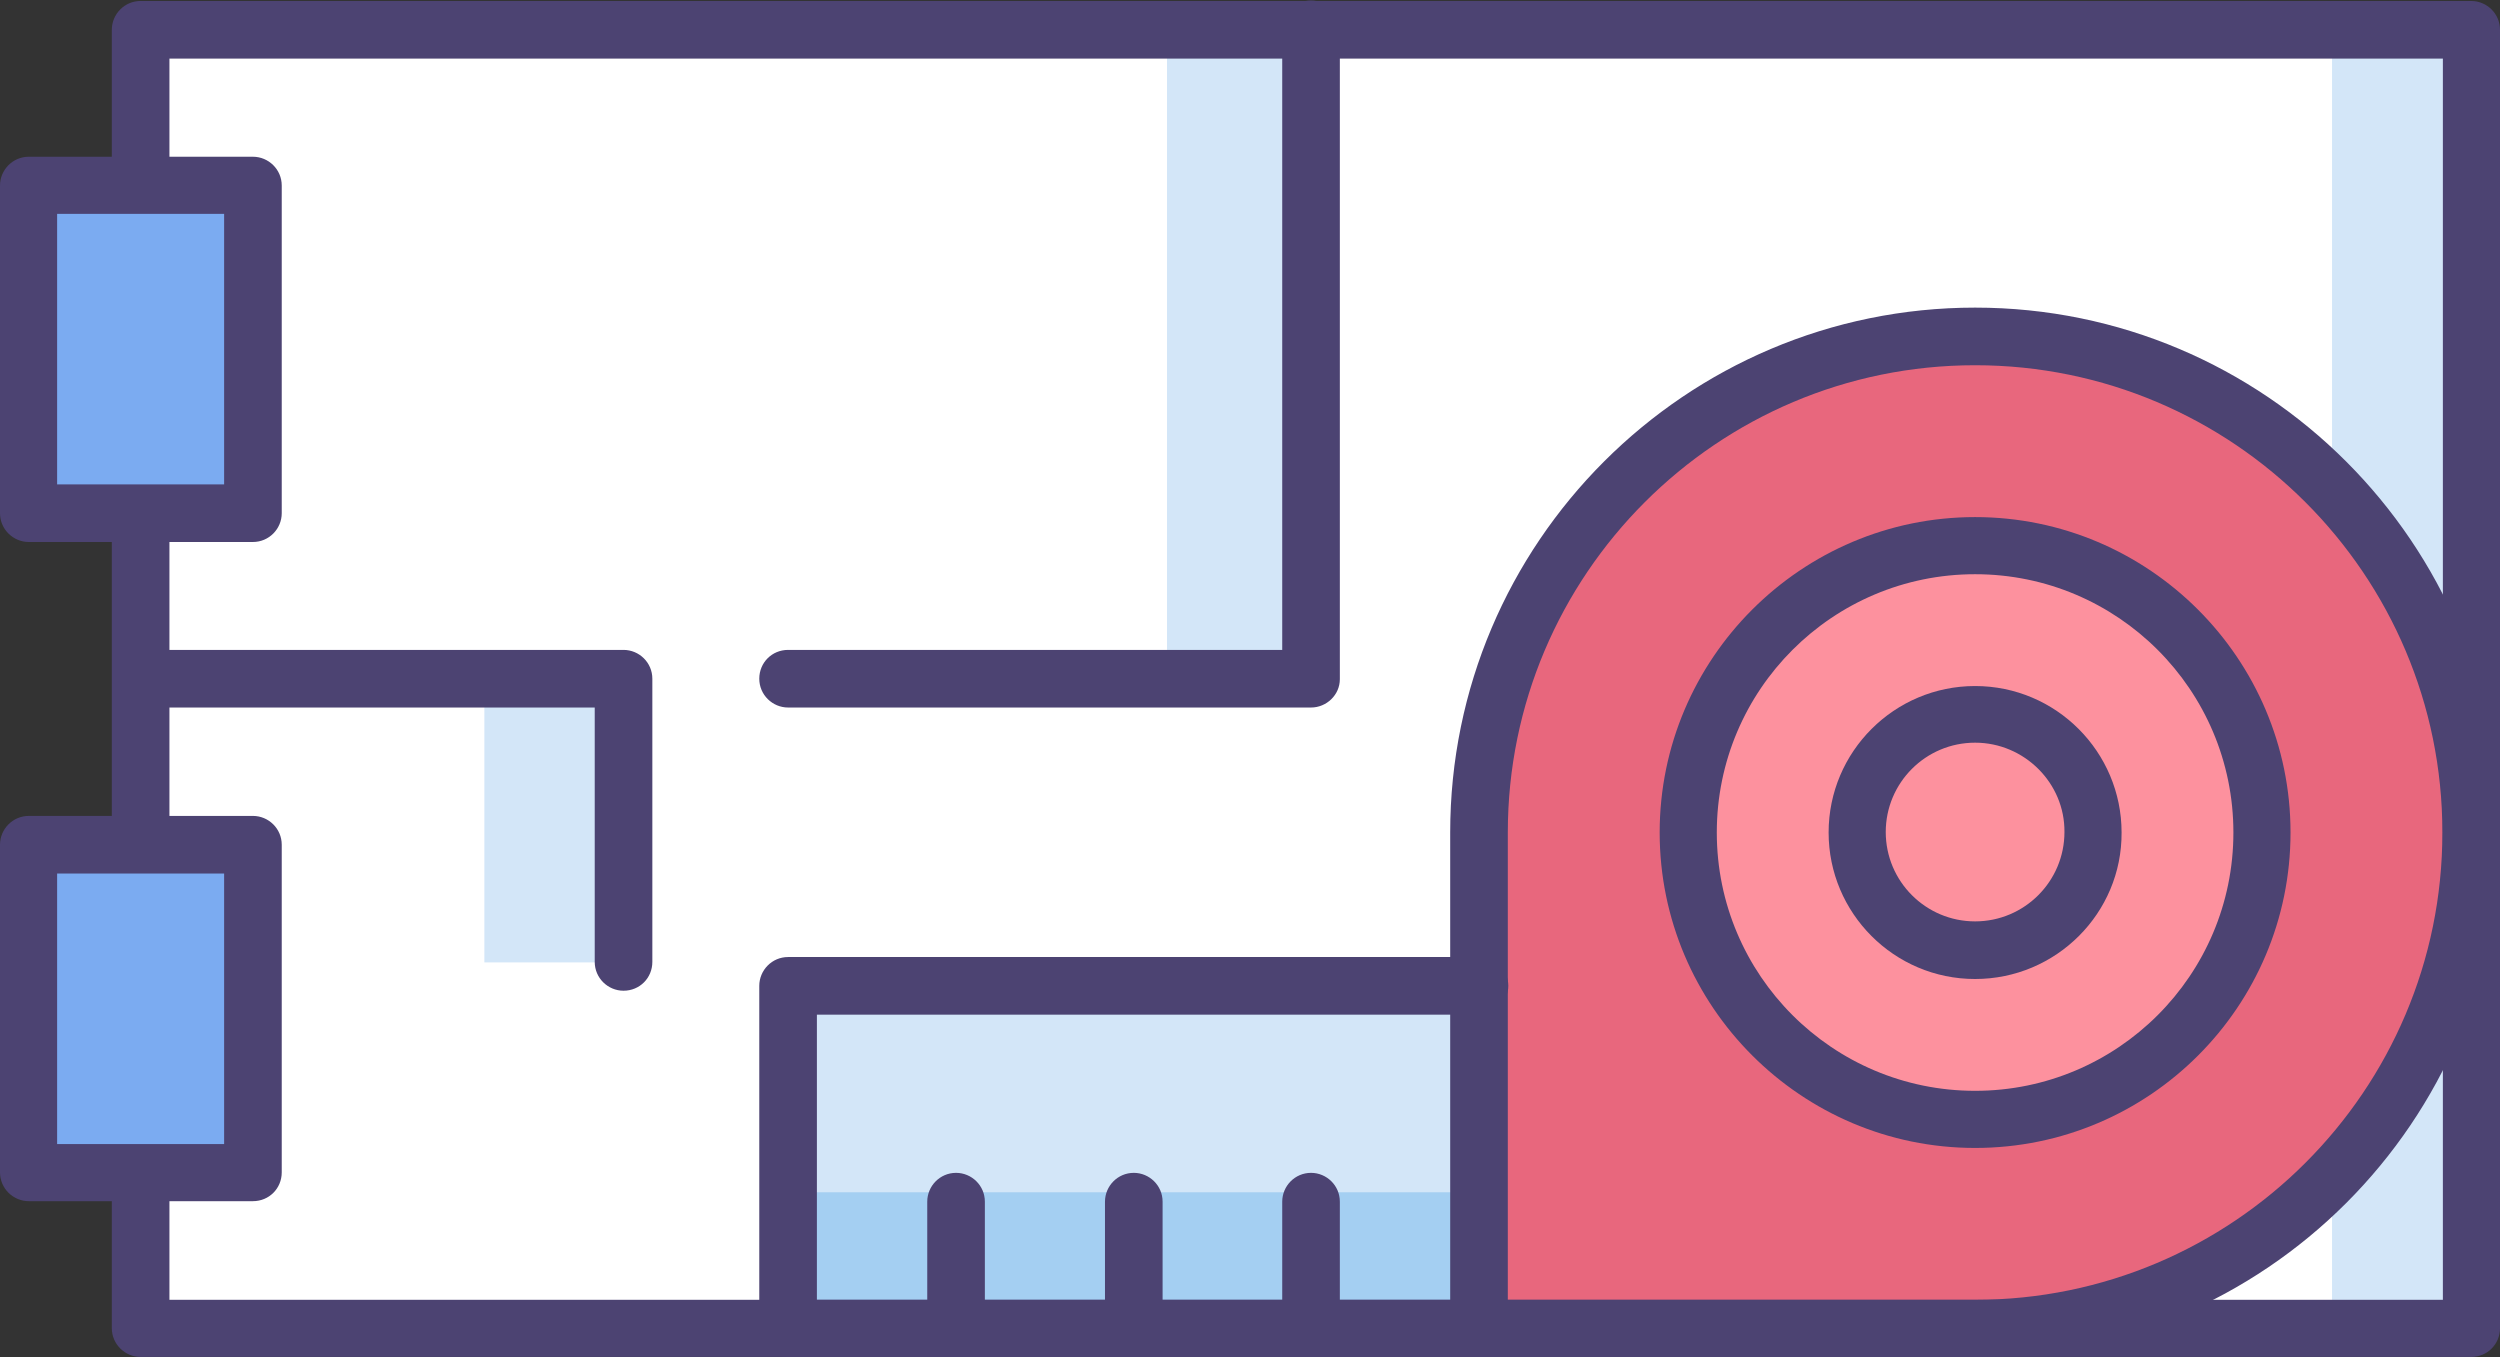 <?xml version="1.0" encoding="UTF-8"?>
<svg width="512px" height="278px" viewBox="0 0 512 278" version="1.1" xmlns="http://www.w3.org/2000/svg" xmlns:xlink="http://www.w3.org/1999/xlink">
    <rect x="0" y="0" width="512" height="278" fill="#333333" stroke="none"/>
    <!-- Generator: Sketch 49.3 (51167) - http://www.bohemiancoding.com/sketch -->
    <title>remote</title>
    <desc>Created with Sketch.</desc>
    <defs></defs>
    <g id="Page-1" stroke="none" stroke-width="1" fill="none" fill-rule="evenodd">
        <g id="Desktop-HD-Copy" transform="translate(-588, -692)" fill-rule="nonzero">
            <g id="remote" transform="translate(588, 692)">
                <g id="Group">
                    <rect id="Rectangle-path" fill="#FFFFFF" x="28.8" y="6.1" width="477.3" height="265.9"></rect>
                    <rect id="Rectangle-path" fill="#D3E6F8" x="477.6" y="6.6" width="28.5" height="265.4"></rect>
                    <g transform="translate(302, 68)">
                        <path d="M102.5,0.9 C46.4,0.9 0.9,46.4 0.9,102.5 L0.9,204 L102.5,204 C158.6,204 204.1,158.5 204.1,102.4 C204.1,46.3 158.7,0.9 102.5,0.9 Z" id="Shape" fill="#E8677D"></path>
                        <circle id="Oval" fill="#A4CFF2" cx="102.5" cy="102.5" r="58.8"></circle>
                        <circle id="Oval" fill="#A4CFF2" cx="102.5" cy="102.5" r="24.2"></circle>
                    </g>
                    <circle id="Oval" fill="#FD919E" cx="404.5" cy="170.5" r="58.8"></circle>
                    <polyline id="Shape" fill="#D3E6F8" points="302.9 201.9 161.4 201.9 161.4 272 302.9 272"></polyline>
                    <rect id="Rectangle-path" fill="#D3E6F8" x="239" y="6.4" width="28.5" height="132.7"></rect>
                    <rect id="Rectangle-path" fill="#A4CFF2" transform="translate(232.162, 258.425) rotate(-90) translate(-232.162, -258.425) " x="217.912" y="187.625" width="28.5" height="141.6"></rect>
                    <rect id="Rectangle-path" fill="#D3E6F8" x="99.2" y="139.1" width="28.5" height="58"></rect>
                    <path d="M506.1,277.9 L28.8,277.9 C25.6,277.9 22.9,275.3 22.9,272 L22.9,6.1 C22.9,2.9 25.5,0.2 28.8,0.2 L506.1,0.2 C509.3,0.2 512,2.8 512,6.1 L512,272 C512,275.3 509.4,277.9 506.1,277.9 Z M34.7,266.2 L500.3,266.2 L500.3,12 L34.7,12 L34.7,266.2 Z" id="Shape" fill="#4C4372"></path>
                    <rect id="Rectangle-path" fill="#7BABF1" x="5.9" y="38" width="45.9" height="67.1"></rect>
                    <rect id="Rectangle-path" fill="#7BABF1" x="5.9" y="173.1" width="45.9" height="67.1"></rect>
                    <path d="M127.7,202.9 C124.5,202.9 121.8,200.3 121.8,197 L121.8,144.9 L30.2,144.9 C27,144.9 24.3,142.3 24.3,139 C24.3,135.7 26.9,133.1 30.2,133.1 L127.7,133.1 C130.9,133.1 133.6,135.7 133.6,139 L133.6,197 C133.6,200.3 131,202.9 127.7,202.9 Z" id="Shape" fill="#4C4372"></path>
                    <path d="M404.5,277.9 L302.9,277.9 C299.7,277.9 297,275.3 297,272 L297,170.5 C297,111.2 345.2,63 404.5,63 C463.8,63 512,111.2 512,170.5 C512,229.7 463.8,277.9 404.5,277.9 Z M308.8,266.2 L404.5,266.2 C457.3,266.2 500.2,223.3 500.2,170.5 C500.2,117.7 457.3,74.8 404.5,74.8 C351.7,74.8 308.8,117.7 308.8,170.5 L308.8,266.2 Z" id="Shape" fill="#4C4372"></path>
                    <path d="M404.5,235.1 C368.9,235.1 339.9,206.1 339.9,170.5 C339.9,134.9 368.9,105.9 404.5,105.9 C440.1,105.9 469.1,134.9 469.1,170.5 C469.1,206.1 440.2,235.1 404.5,235.1 Z M404.5,117.6 C375.3,117.6 351.6,141.3 351.6,170.5 C351.6,199.7 375.3,223.4 404.5,223.4 C433.7,223.4 457.4,199.7 457.4,170.5 C457.4,141.3 433.7,117.6 404.5,117.6 Z" id="Shape" fill="#4C4372"></path>
                    <circle id="Oval" fill="#FD919E" cx="404.5" cy="170.5" r="24.2"></circle>
                    <path d="M302.9,277.9 L161.4,277.9 C158.2,277.9 155.5,275.3 155.5,272 L155.5,201.9 C155.5,198.7 158.1,196 161.4,196 L303,196 C306.2,196 308.9,198.6 308.9,201.9 C308.9,205.1 306.3,207.8 303,207.8 L167.3,207.8 L167.3,266.2 L303,266.2 C306.2,266.2 308.9,268.8 308.9,272.1 C308.9,275.4 306.2,277.9 302.9,277.9 Z" id="Shape" fill="#4C4372"></path>
                    <path d="M51.8,111 L5.9,111 C2.7,111 0,108.4 0,105.1 L0,38 C0,34.8 2.6,32.1 5.9,32.1 L51.8,32.1 C55,32.1 57.7,34.7 57.7,38 L57.7,105.1 C57.7,108.3 55.1,111 51.8,111 Z M11.7,99.2 L45.9,99.2 L45.9,43.8 L11.7,43.8 L11.7,99.2 Z" id="Shape" fill="#4C4372"></path>
                    <path d="M51.8,246 L5.9,246 C2.7,246 0,243.4 0,240.1 L0,173 C0,169.8 2.6,167.1 5.9,167.1 L51.8,167.1 C55,167.1 57.7,169.7 57.7,173 L57.7,240.1 C57.7,243.4 55.1,246 51.8,246 Z M11.7,234.3 L45.9,234.3 L45.9,178.9 L11.7,178.9 L11.7,234.3 Z" id="Shape" fill="#4C4372"></path>
                    <path d="M195.8,277.9 C192.6,277.9 189.9,275.3 189.9,272 L189.9,246.1 C189.9,242.9 192.5,240.2 195.8,240.2 C199,240.2 201.7,242.8 201.7,246.1 L201.7,272 C201.7,275.3 199.1,277.9 195.8,277.9 Z" id="Shape" fill="#4C4372"></path>
                    <path d="M232.2,277.9 C229,277.9 226.3,275.3 226.3,272 L226.3,246.1 C226.3,242.9 228.9,240.2 232.2,240.2 C235.4,240.2 238.1,242.8 238.1,246.1 L238.1,272 C238,275.3 235.4,277.9 232.2,277.9 Z" id="Shape" fill="#4C4372"></path>
                    <path d="M268.5,277.9 C265.3,277.9 262.6,275.3 262.6,272 L262.6,246.1 C262.6,242.9 265.2,240.2 268.5,240.2 C271.7,240.2 274.4,242.8 274.4,246.1 L274.4,272 C274.4,275.3 271.7,277.9 268.5,277.9 Z" id="Shape" fill="#4C4372"></path>
                    <path d="M268.5,144.9 L161.4,144.9 C158.2,144.9 155.5,142.3 155.5,139 C155.5,135.7 158.1,133.1 161.4,133.1 L262.6,133.1 L262.6,6 C262.6,2.8 265.2,0.1 268.5,0.1 C271.7,0.1 274.4,2.7 274.4,6 L274.4,139.1 C274.4,142.3 271.7,144.9 268.5,144.9 Z" id="Shape" fill="#4C4372"></path>
                    <path d="M404.5,200.5 C387.9,200.5 374.5,187 374.5,170.5 C374.5,153.9 388,140.5 404.5,140.5 C421.1,140.5 434.5,154 434.5,170.5 C434.6,187 421.1,200.5 404.5,200.5 Z M404.5,152.1 C394.4,152.1 386.2,160.3 386.2,170.4 C386.2,180.5 394.4,188.7 404.5,188.7 C414.6,188.7 422.8,180.5 422.8,170.4 C422.9,160.4 414.6,152.1 404.5,152.1 Z" id="Shape" fill="#4C4372"></path>
                </g>
            </g>
        </g>
    </g>
</svg>
